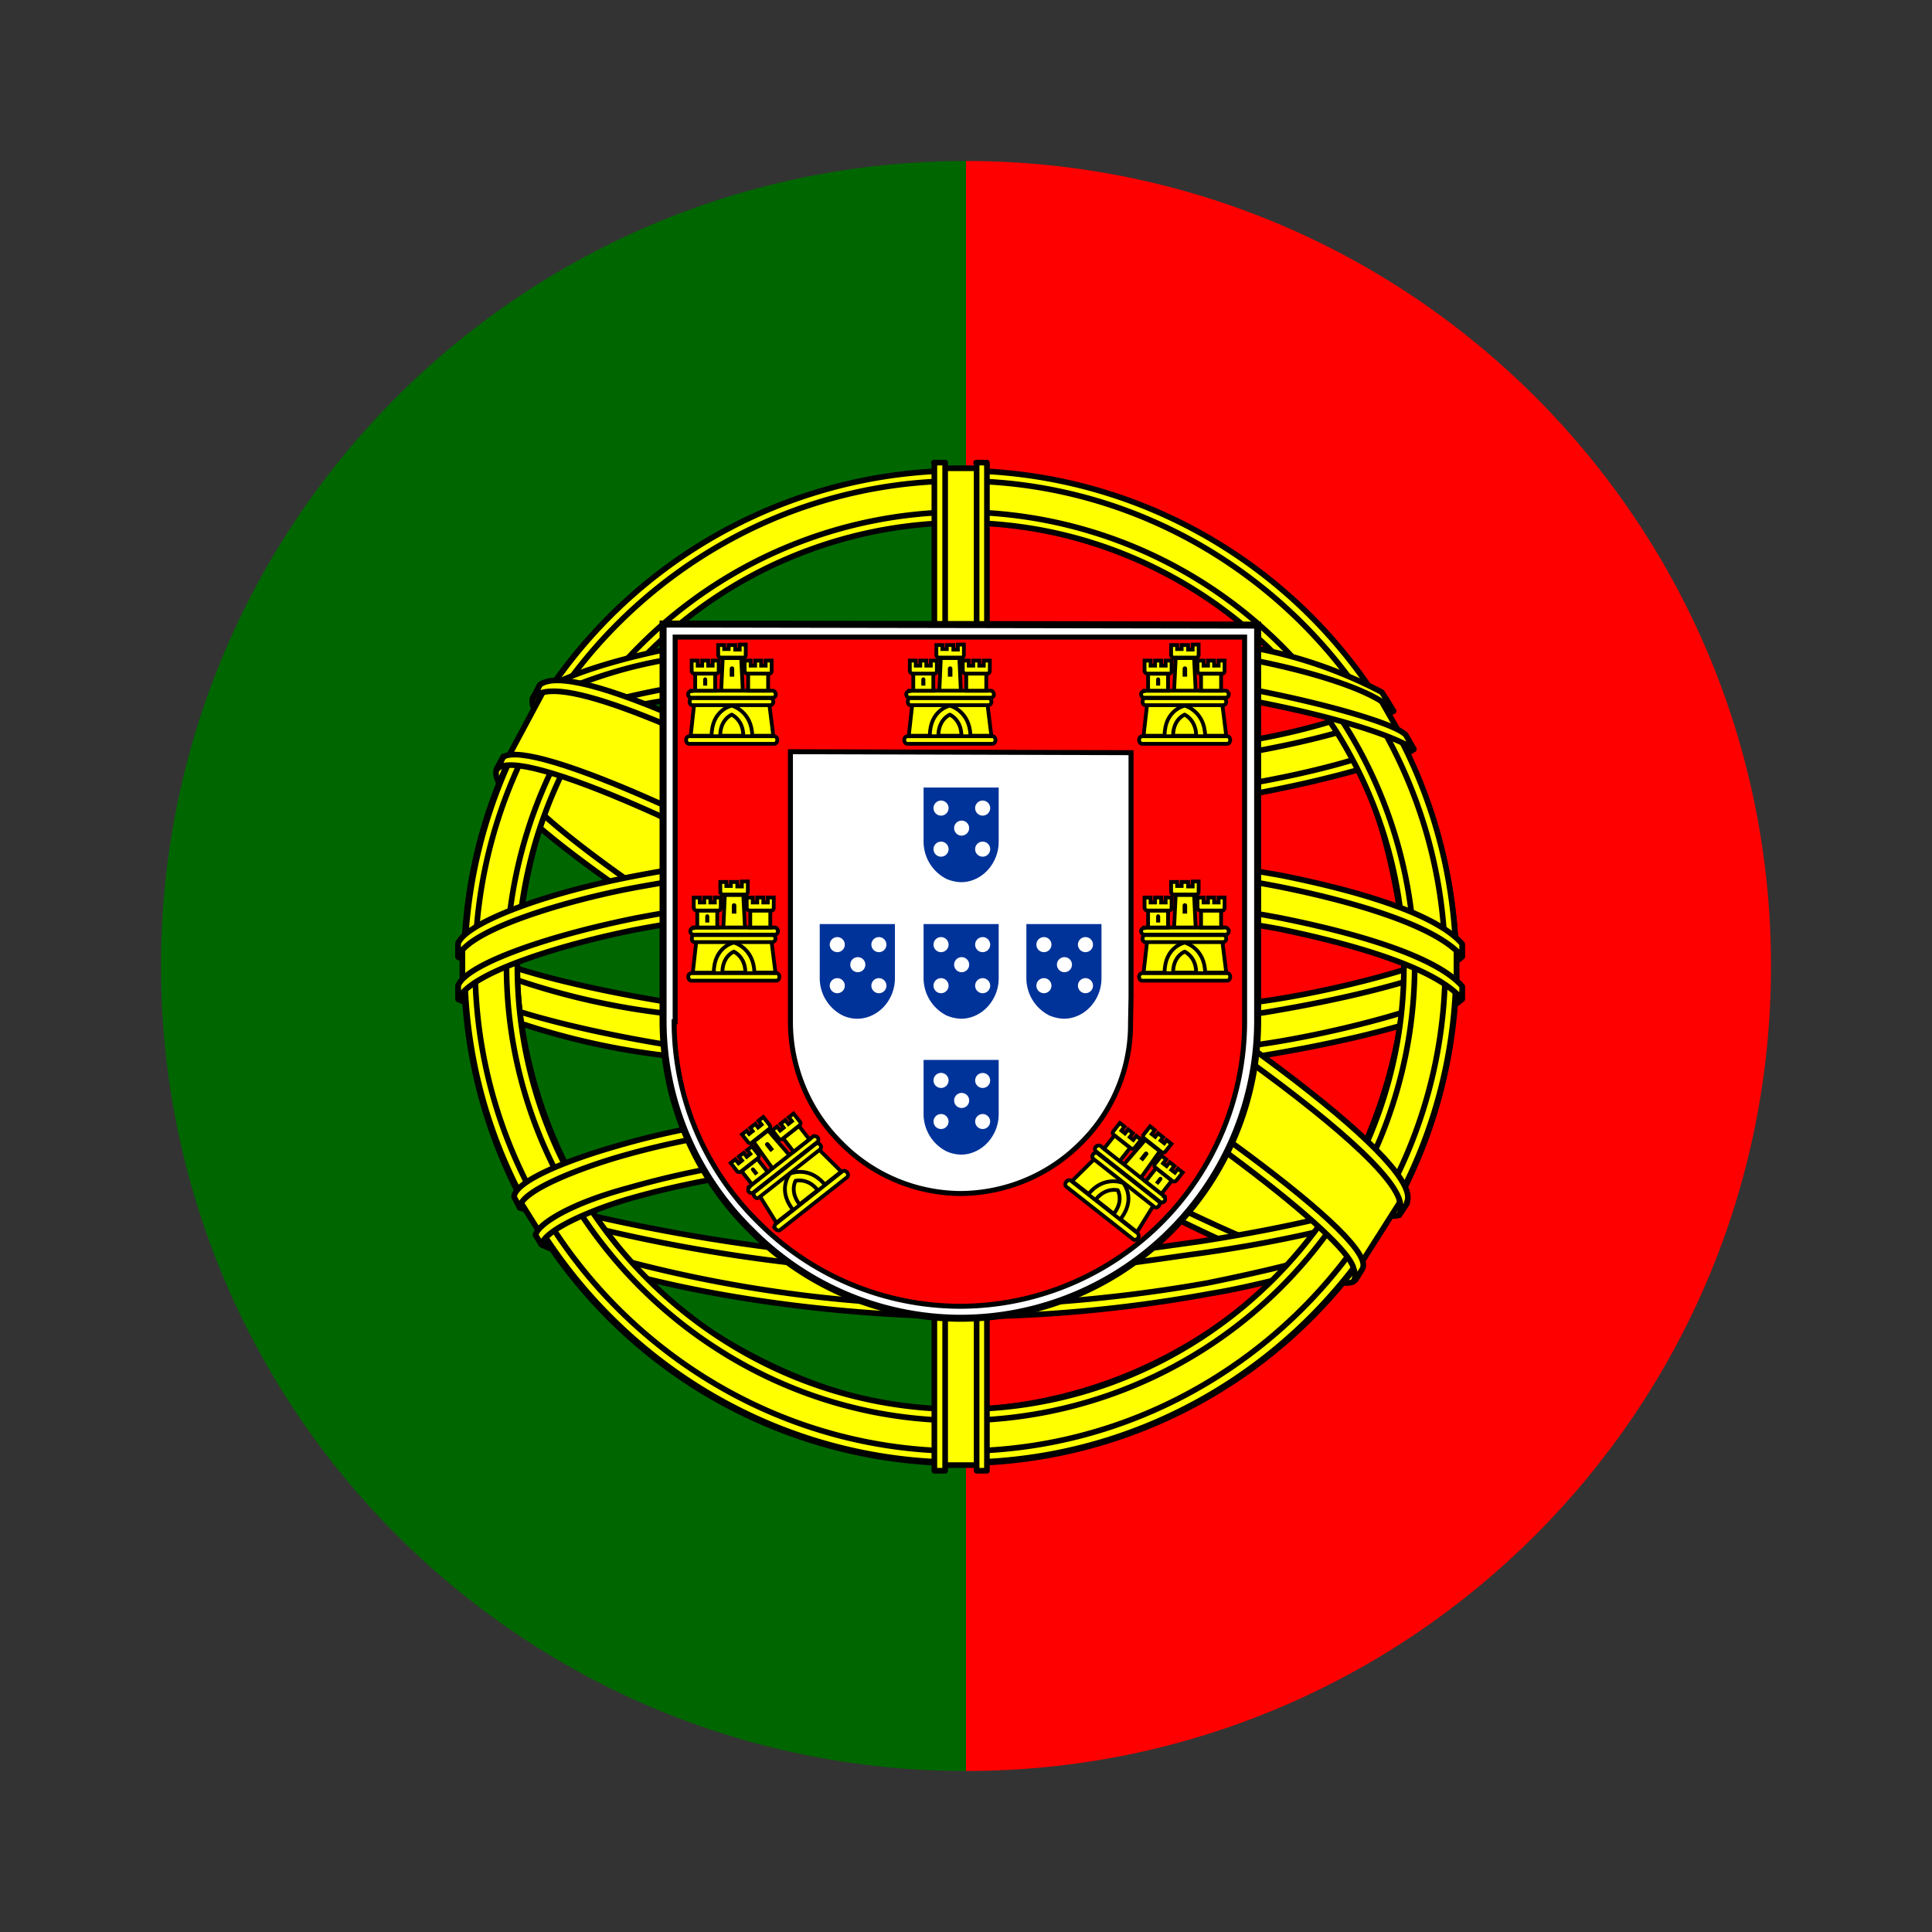 <svg xmlns="http://www.w3.org/2000/svg" width="24" height="24" fill="none">
    <rect width="100%" height="100%" fill="#333333" stroke="none"/>
    <defs>
        <clipPath id="mask">
            <path fill="#fff" fill-rule="evenodd" d="M12 22c5.523 0 10-4.477 10-10S17.523 2 12 2 2 6.477 2 12s4.477 10 10 10" clip-rule="evenodd"/>
        </clipPath>
    </defs>
    <g clip-path="url(#mask)">
        <path fill="red" d="M12 2h10v20H12z"/>
        <path fill="#060" d="M2 2h10v20H2z"/>
        <path fill="#FF0" fill-rule="evenodd" stroke="#000" stroke-linecap="round" stroke-linejoin="round"
              stroke-width=".07"
              d="M16.804 15.862c-1.884-.059-10.5-5.437-10.558-6.3l.472-.788c.858 1.243 9.666 6.475 10.535 6.289z"
              clip-rule="evenodd"/>
        <path fill="#FF0" fill-rule="evenodd" stroke="#000" stroke-linecap="round" stroke-linejoin="round"
              stroke-width=".07"
              d="M6.62 8.663c-.17.455 2.25 1.949 5.156 3.722 2.91 1.767 5.419 2.858 5.6 2.707l.087-.164c-.035.059-.116.076-.25.035-.788-.227-2.836-1.166-5.373-2.706-2.543-1.54-4.748-2.958-5.093-3.559a.4.4 0 0 1-.035-.18h-.011l-.07.128zm10.225 7.222c-.03.058-.093.058-.204.047-.7-.076-2.835-1.115-5.361-2.625-2.94-1.762-5.367-3.36-5.098-3.78l.07-.129.011.006c-.233.712 4.79 3.582 5.087 3.768 2.905 1.797 5.355 2.853 5.57 2.579z"
              clip-rule="evenodd"/>
        <path fill="#FF0" fill-rule="evenodd"
              d="M11.945 10.087c1.878-.018 4.2-.257 5.542-.794l-.292-.466c-.788.437-3.12.729-5.267.77-2.532-.024-4.323-.263-5.221-.864l-.269.502c1.645.7 3.337.846 5.507.852"
              clip-rule="evenodd"/>
        <path stroke="#000" stroke-linecap="round" stroke-linejoin="round" stroke-width=".07"
              d="M11.945 10.087c1.878-.018 4.2-.257 5.542-.794l-.292-.466c-.788.437-3.12.729-5.267.77-2.532-.024-4.323-.263-5.221-.864l-.269.502c1.645.7 3.337.846 5.507.852"/>
        <path fill="#FF0" fill-rule="evenodd"
              d="M17.562 9.305c-.046.076-.921.373-2.205.595a22 22 0 0 1-3.418.25 24 24 0 0 1-3.278-.21c-1.348-.21-2.042-.5-2.304-.606l.064-.128c.74.291 1.44.466 2.257.595q1.621.217 3.255.216a23 23 0 0 0 3.401-.251c1.313-.216 2.03-.49 2.135-.613l.093.158zm-.256-.473c-.14.117-.852.368-2.1.566a23 23 0 0 1-3.255.234c-1.284 0-2.34-.094-3.139-.21-1.271-.164-1.948-.467-2.193-.549l.076-.128c.192.1.84.362 2.13.542 1.035.14 2.08.205 3.126.199 1.081 0 2.161-.078 3.231-.234 1.255-.175 1.931-.49 2.036-.571zM5.767 12.35c1.155.624 3.728.933 6.16.957 2.217.005 5.099-.339 6.178-.91l-.03-.625c-.338.525-3.43 1.033-6.17 1.015-2.743-.023-5.292-.443-6.143-.991v.554"
              clip-rule="evenodd"/>
        <path stroke="#000" stroke-linecap="round" stroke-linejoin="round" stroke-width=".07"
              d="M5.767 12.35c1.155.624 3.728.933 6.16.957 2.217.005 5.099-.339 6.178-.91l-.03-.625c-.338.525-3.43 1.033-6.17 1.015-2.743-.023-5.292-.443-6.143-.991v.554m11.8-3.045c-.046.076-.921.373-2.205.595a22 22 0 0 1-3.418.25 24 24 0 0 1-3.278-.21c-1.348-.21-2.042-.5-2.304-.606l.064-.128c.74.291 1.44.466 2.257.595q1.621.217 3.255.216a23 23 0 0 0 3.401-.251c1.313-.216 2.03-.49 2.135-.613l.093.158zm-.256-.473c-.14.117-.852.368-2.1.566a23 23 0 0 1-3.255.234c-1.284 0-2.34-.094-3.139-.21-1.271-.164-1.948-.467-2.193-.549l.076-.128c.192.1.84.362 2.13.542 1.035.14 2.08.205 3.126.199 1.081 0 2.161-.078 3.231-.234 1.255-.175 1.931-.49 2.036-.571z"/>
        <path fill="#FF0" fill-rule="evenodd"
              d="M18.163 12.262v.146c-.163.199-1.178.49-2.45.7a25 25 0 0 1-3.815.257c-1.21.01-2.42-.074-3.616-.251a9 9 0 0 1-2.59-.7v-.17c.565.374 2.094.654 2.607.736.922.14 2.106.245 3.6.245 1.569 0 2.823-.111 3.791-.257.916-.134 2.217-.478 2.473-.706m0-.525v.146c-.163.193-1.178.484-2.45.694a25 25 0 0 1-3.815.263c-1.21.007-2.419-.077-3.616-.25a9 9 0 0 1-2.59-.7v-.176c.565.38 2.1.653 2.607.735 1.192.175 2.395.258 3.6.25 1.569 0 2.829-.116 3.791-.262.916-.128 2.217-.472 2.473-.7m-6.241 4.014c-2.66-.012-4.941-.724-5.425-.84l.35.548c1.636.58 3.362.862 5.098.834 2.024-.058 3.792-.216 5.034-.822l.362-.572c-.846.403-3.734.852-5.425.852"
              clip-rule="evenodd"/>
        <path stroke="#000" stroke-linecap="round" stroke-linejoin="round" stroke-width=".07"
              d="M11.922 15.75c-2.66-.011-4.941-.723-5.425-.84l.35.549c1.636.58 3.362.862 5.098.834 2.024-.058 3.792-.216 5.034-.822l.362-.572c-.846.403-3.734.852-5.425.852m6.247-3.489v.146c-.163.199-1.178.49-2.45.7a25 25 0 0 1-3.815.257c-1.21.01-2.42-.074-3.616-.251a9 9 0 0 1-2.59-.7v-.17c.565.374 2.094.654 2.607.736.922.14 2.106.245 3.6.245 1.569 0 2.823-.111 3.791-.257.916-.134 2.217-.478 2.473-.706m0-.525v.146c-.163.193-1.178.484-2.45.694a25 25 0 0 1-3.815.263c-1.21.007-2.419-.077-3.616-.25a9 9 0 0 1-2.59-.7v-.176c.565.38 2.1.653 2.607.735 1.192.175 2.395.258 3.6.25 1.569 0 2.829-.116 3.791-.262.916-.128 2.217-.472 2.473-.7"/>
        <path fill="#FF0" fill-rule="evenodd" stroke="#000" stroke-linecap="round" stroke-linejoin="round"
              stroke-width=".07"
              d="M17.12 15.342a9 9 0 0 1-.164.234c-.584.21-1.517.431-1.902.49-1.033.192-2.081.29-3.132.291-2.357-.035-4.288-.495-5.192-.892l-.076-.123.012-.023.122.052c1.66.55 3.397.835 5.145.846 1.097 0 2.188-.122 3.069-.28 1.353-.274 1.901-.478 2.07-.571l.041-.024zm.308-.513-.116.204c-.315.117-1.167.362-2.41.537-.816.11-1.324.221-2.951.25a20.3 20.3 0 0 1-5.495-.816l-.064-.146a22.8 22.8 0 0 0 5.565.817c1.487-.03 2.123-.14 2.934-.251 1.446-.222 2.176-.467 2.391-.53v-.012l.152-.059z"
              clip-rule="evenodd"/>
        <path fill="#FF0" fill-rule="evenodd"
              d="M17.463 11.86c.006 1.75-.892 3.325-1.61 4.013a5.8 5.8 0 0 1-3.955 1.645c-1.767.03-3.43-1.12-3.879-1.627a5.9 5.9 0 0 1-1.604-3.932c.105-1.913.857-3.243 1.942-4.159a5.8 5.8 0 0 1 3.745-1.324 5.73 5.73 0 0 1 4.142 2.076c.73.887 1.05 1.85 1.22 3.308M11.91 5.875a6.183 6.183 0 0 1 6.183 6.137 6.165 6.165 0 1 1-12.331 0C5.756 8.628 8.52 5.875 11.91 5.875"
              clip-rule="evenodd"/>
        <path stroke="#000" stroke-linecap="round" stroke-linejoin="round" stroke-width=".07"
              d="M11.91 5.875a6.183 6.183 0 0 1 6.183 6.137 6.165 6.165 0 1 1-12.331 0C5.756 8.628 8.52 5.875 11.91 5.875m5.553 5.985c.006 1.75-.892 3.325-1.61 4.013a5.8 5.8 0 0 1-3.955 1.645c-1.767.03-3.43-1.12-3.879-1.627a5.9 5.9 0 0 1-1.604-3.932c.105-1.913.857-3.243 1.942-4.159a5.8 5.8 0 0 1 3.745-1.324 5.73 5.73 0 0 1 4.142 2.076c.73.887 1.05 1.85 1.22 3.308"/>
        <path fill="#FF0" fill-rule="evenodd" stroke="#000" stroke-linecap="round" stroke-linejoin="round"
              stroke-width=".07"
              d="M11.928 5.846a6.17 6.17 0 0 1 6.16 6.16c0 3.395-2.766 6.16-6.155 6.16s-6.16-2.765-6.16-6.16a6.17 6.17 0 0 1 6.16-6.16zM5.902 12c0 3.313 2.724 6.026 6.026 6.026s6.025-2.713 6.025-6.026-2.724-6.026-6.025-6.026S5.902 8.687 5.902 12"
              clip-rule="evenodd"/>
        <path fill="#FF0" fill-rule="evenodd" stroke="#000" stroke-linecap="round" stroke-linejoin="round"
              stroke-width=".07"
              d="M11.933 6.36A5.66 5.66 0 0 1 17.574 12a5.664 5.664 0 0 1-5.64 5.647c-3.092 0-5.642-2.544-5.642-5.647a5.664 5.664 0 0 1 5.641-5.64M6.427 12c0 3.033 2.485 5.507 5.506 5.507S17.44 15.027 17.44 12c0-3.033-2.485-5.507-5.507-5.507A5.53 5.53 0 0 0 6.427 12"
              clip-rule="evenodd"/>
        <path fill="#FF0" fill-rule="evenodd" stroke="#000" stroke-linecap="round" stroke-linejoin="round"
              stroke-width=".07" d="M12.184 5.817h-.53V18.2h.524z" clip-rule="evenodd"/>
        <path fill="#FF0" fill-rule="evenodd" stroke="#000" stroke-linecap="round" stroke-linejoin="round"
              stroke-width=".07" d="M12.126 5.747h.134V18.27h-.128V5.747zm-.525 0h.14V18.27h-.134V5.747z"
              clip-rule="evenodd"/>
        <path fill="#FF0" fill-rule="evenodd" stroke="#000" stroke-linecap="round" stroke-linejoin="round"
              stroke-width=".07"
              d="M18.093 12.245v-.455l-.373-.35-2.117-.56-3.046-.31-3.675.188-2.613.618-.525.39v.461l1.336-.6 3.173-.496h3.051l2.24.245 1.552.373z"
              clip-rule="evenodd"/>
        <path fill="#FF0" fill-rule="evenodd"
              d="M11.933 11.055c1.453 0 2.859.134 3.985.35 1.155.233 1.965.525 2.245.846v.163c-.338-.408-1.429-.7-2.275-.875a22 22 0 0 0-3.96-.35c-1.523 0-2.946.152-4.043.362-.875.175-2.048.525-2.193.863v-.17c.075-.232.95-.582 2.175-.833 1.103-.216 2.526-.356 4.06-.356zm0-.53c1.336-.004 2.67.114 3.985.35 1.155.232 1.965.524 2.245.85v.158c-.338-.402-1.429-.7-2.275-.869-1.108-.216-2.508-.35-3.96-.35a22 22 0 0 0-4.037.362c-.846.157-2.065.519-2.2.857v-.163c.082-.233.969-.6 2.176-.834 1.109-.216 2.526-.362 4.066-.362m-.035-2.696c2.293-.012 4.294.32 5.21.788l.332.583c-.793-.432-2.952-.875-5.536-.817-2.106.018-4.357.234-5.483.84l.396-.665c.928-.484 3.11-.729 5.081-.729"
              clip-rule="evenodd"/>
        <path stroke="#000" stroke-linecap="round" stroke-linejoin="round" stroke-width=".07"
              d="M11.898 7.83c2.293-.013 4.294.32 5.21.787l.332.583c-.793-.432-2.952-.875-5.536-.817-2.106.018-4.357.234-5.483.84l.396-.665c.928-.484 3.11-.729 5.081-.729m.035 3.226c1.453 0 2.859.134 3.985.35 1.155.233 1.965.525 2.245.846v.163c-.338-.408-1.429-.7-2.275-.875a22 22 0 0 0-3.96-.35c-1.523 0-2.946.152-4.043.362-.875.175-2.048.525-2.193.863v-.17c.075-.232.95-.582 2.175-.833 1.103-.216 2.526-.356 4.06-.356zm0-.53c1.336-.004 2.67.114 3.985.35 1.155.232 1.965.524 2.245.85v.158c-.338-.402-1.429-.7-2.275-.869-1.108-.216-2.508-.35-3.96-.35a22 22 0 0 0-4.037.362c-.846.157-2.065.519-2.2.857v-.163c.082-.233.969-.6 2.176-.834 1.109-.216 2.526-.362 4.066-.362"/>
        <path fill="#FF0" fill-rule="evenodd"
              d="M11.933 8.308c1.197-.02 2.394.063 3.576.25.933.175 1.826.432 1.954.572l.1.175c-.31-.198-1.085-.426-2.077-.612-.992-.187-2.258-.251-3.559-.245-1.475-.006-2.624.07-3.604.245a6.4 6.4 0 0 0-1.943.6l.1-.18c.35-.175.892-.391 1.813-.56 1.021-.187 2.182-.24 3.64-.245m0-.525c1.249-.012 2.485.058 3.448.233a5.6 5.6 0 0 1 1.785.583l.146.234c-.245-.275-1.167-.537-1.99-.677-.956-.17-2.14-.233-3.389-.245a21 21 0 0 0-3.47.257c-.6.083-1.184.262-1.727.53l.128-.192c.339-.175.887-.338 1.575-.473a21 21 0 0 1 3.494-.256zm3.057 6.784a16 16 0 0 0-3.062-.234c-3.821.047-5.052.788-5.204 1.01l-.292-.467c.98-.7 3.057-1.097 5.519-1.062 1.277.024 2.38.111 3.301.292l-.262.466"
              clip-rule="evenodd"/>
        <path stroke="#000" stroke-linecap="round" stroke-linejoin="round" stroke-width=".07"
              d="M14.99 14.567a16 16 0 0 0-3.062-.234c-3.821.047-5.052.788-5.204 1.01l-.292-.467c.98-.7 3.057-1.097 5.519-1.062 1.277.024 2.38.111 3.301.292l-.262.466m-3.057-6.264c1.197-.02 2.394.063 3.576.25.933.175 1.826.432 1.954.572l.1.175c-.31-.198-1.085-.426-2.077-.612-.992-.187-2.258-.251-3.559-.245-1.475-.006-2.624.07-3.604.245a6.4 6.4 0 0 0-1.943.6l.1-.18c.35-.175.892-.391 1.813-.56 1.021-.187 2.182-.24 3.64-.245m0-.525c1.249-.012 2.485.058 3.448.233a5.6 5.6 0 0 1 1.785.583l.146.234c-.245-.275-1.167-.537-1.99-.677-.956-.17-2.14-.233-3.389-.245a21 21 0 0 0-3.47.257c-.6.083-1.184.262-1.727.53l.128-.192c.339-.175.887-.338 1.575-.473a21 21 0 0 1 3.494-.256z"/>
        <path fill="#FF0" fill-rule="evenodd" stroke="#000" stroke-linecap="round" stroke-linejoin="round"
              stroke-width=".07"
              d="M11.91 14.27c1.062.017 2.1.058 3.11.244l-.07.129c-.934-.176-1.938-.234-3.034-.234-1.418-.011-2.841.123-4.084.478-.39.111-1.038.362-1.108.572l-.07-.117c.023-.128.408-.385 1.143-.583 1.424-.408 2.754-.484 4.113-.49m.047-.537c1.12-.002 2.239.096 3.342.291l-.076.134a17.5 17.5 0 0 0-3.266-.285c-1.412 0-2.911.104-4.276.501-.438.128-1.202.409-1.225.624l-.07-.128c.011-.198.67-.46 1.266-.63 1.37-.402 2.875-.502 4.305-.508"
              clip-rule="evenodd"/>
        <path fill="#FF0" fill-rule="evenodd" stroke="#000" stroke-linecap="round" stroke-linejoin="round"
              stroke-width=".07"
              d="m17.382 14.946-.455.717-1.325-1.172-3.418-2.304-3.862-2.118-2-.682.425-.794.146-.076 1.243.31 4.107 2.117 2.368 1.493 1.989 1.43.81.933z"
              clip-rule="evenodd"/>
        <path fill="#FF0" fill-rule="evenodd" stroke="#000" stroke-linecap="round" stroke-linejoin="round"
              stroke-width=".07"
              d="M6.252 9.404c.35-.233 2.928.91 5.635 2.543 2.689 1.634 5.267 3.477 5.034 3.821l-.076.123-.035.029c.006-.006.047-.058 0-.18-.117-.38-1.948-1.838-4.976-3.67-2.957-1.756-5.419-2.818-5.658-2.514zm11.223 5.536c.222-.443-2.17-2.246-5.14-4.002-3.033-1.72-5.226-2.736-5.628-2.432l-.082.169c0 .006 0-.012.023-.03.07-.058.193-.058.245-.058.689.012 2.654.916 5.414 2.497 1.213.7 5.11 3.208 5.092 3.908 0 .059.006.07-.017.105l.099-.151z"
              clip-rule="evenodd"/>
        <path fill="#fff" stroke="#000" stroke-width=".087"
              d="M8.237 12.687a3.65 3.65 0 0 0 1.09 2.594 3.67 3.67 0 0 0 2.6 1.095 3.696 3.696 0 0 0 3.696-3.683V7.765l-7.386-.013z"/>
        <path fill="red" stroke="#000" stroke-width=".062"
              d="M8.374 12.693a3.5 3.5 0 0 0 1.046 2.489 3.55 3.55 0 0 0 2.5 1.045 3.54 3.54 0 0 0 3.541-3.522V7.914H8.387v4.779zM14.05 9.35v3.043l-.006.317a2.07 2.07 0 0 1-.622 1.494c-.396.397-.933.62-1.494.622a2.1 2.1 0 0 1-1.487-.635 2.12 2.12 0 0 1-.622-1.493v-3.36z"/>
        <path fill="#FF0" d="M8.835 9.165c.006-.343.249-.423.249-.423.006 0 .267.087.267.429h-.516"/>
        <path fill="#FF0" stroke="#000" stroke-width=".047"
              d="m8.623 8.748-.043.392h.26c0-.324.25-.374.25-.374.006 0 .249.069.255.374h.261l-.05-.398h-.933zm-.062.398h1.058c.018 0 .037.019.037.044 0 .03-.019.05-.037.05H8.56c-.019 0-.037-.02-.037-.05 0-.025.018-.044.043-.044z"/>
        <path fill="#FF0"
              d="M8.947 9.14c0-.206.143-.262.143-.262s.143.063.143.262zm-.361-.56H9.6c.019 0 .037.025.037.05a.04.04 0 0 1-.037.037H8.586c-.019 0-.038-.019-.038-.044a.04.04 0 0 1 .038-.037zm.025.093h.958c.018 0 .037.019.037.044s-.019.043-.037.043h-.965c-.025 0-.037-.019-.037-.043 0-.025.012-.044.037-.044zm.31-.66h.075v.05h.056v-.05h.081v.056h.056v-.062h.075v.125c0 .025-.013.037-.031.037h-.274c-.019 0-.037-.012-.037-.031zm.287.168.019.399h-.268l.019-.405h.23"/>
        <path stroke="#000" stroke-width=".047"
              d="m9.208 8.181.019.399h-.268l.019-.405h.23m-.261.965c0-.206.143-.262.143-.262s.143.063.143.262zm-.361-.56H9.6c.019 0 .037.025.037.05a.04.04 0 0 1-.037.037H8.586c-.019 0-.038-.019-.038-.044a.04.04 0 0 1 .038-.037zm.025.093h.958c.018 0 .037.019.037.044s-.019.043-.037.043h-.965c-.025 0-.037-.019-.037-.043 0-.025.012-.044.037-.044zm.31-.66h.075v.05h.056v-.05h.081v.056h.056v-.062h.075v.125c0 .025-.013.037-.031.037h-.274c-.019 0-.037-.012-.037-.031z"/>
        <path fill="#FF0" stroke="#000" stroke-width=".047"
              d="M8.884 8.368v.212h-.248v-.212zM9.542 8.368v.212h-.248v-.212zM8.592 8.206h.075v.063h.056v-.063h.074v.063h.056v-.063h.075v.125c0 .025-.013.037-.031.037h-.268a.037.037 0 0 1-.037-.037zM9.25 8.206h.075v.063h.056v-.063h.074v.063h.056v-.063h.075v.125q-.001.037-.031.037h-.268a.037.037 0 0 1-.037-.037z"/>
        <path fill="#000" d="M9.065 8.306c0-.037.056-.037.056 0v.1h-.056zM8.735 8.443c0-.038.05-.038.05 0v.074h-.05z"/>
        <path fill="#FF0" d="M11.544 9.165c.007-.343.25-.423.25-.423.005 0 .267.087.267.429h-.517"/>
        <path fill="#FF0" stroke="#000" stroke-width=".047"
              d="m11.333 8.748-.044.392h.262c0-.324.248-.374.248-.374.007 0 .25.069.256.374h.26l-.049-.398h-.933zm-.062.398h1.057c.02 0 .038.019.038.044 0 .03-.019.05-.038.05h-1.057c-.02 0-.038-.02-.038-.05 0-.025.019-.044.044-.044z"/>
        <path fill="#FF0"
              d="M11.656 9.14c0-.206.143-.262.143-.262s.144.063.144.262zm-.36-.56h1.014c.018 0 .037.025.037.05 0 .018-.019.037-.037.037h-1.014c-.02 0-.038-.019-.038-.044a.04.04 0 0 1 .038-.037zm.024.093h.959c.018 0 .037.019.037.044s-.019.043-.037.043h-.965c-.025 0-.037-.019-.037-.043 0-.025.012-.044.037-.044zm.312-.66h.074v.05h.056v-.05h.081v.056h.056v-.062h.075v.125q-.002.037-.031.037h-.274c-.019 0-.037-.012-.037-.031zm.286.168.018.399h-.267l.018-.405h.23"/>
        <path stroke="#000" stroke-width=".047"
              d="m11.918 8.181.018.399h-.267l.018-.405h.23m-.26.965c0-.206.143-.262.143-.262s.143.063.143.262zm-.361-.56h1.014c.018 0 .037.025.037.05 0 .018-.019.037-.037.037h-1.014c-.02 0-.038-.019-.038-.044a.04.04 0 0 1 .038-.037zm.024.093h.959c.018 0 .037.019.037.044s-.019.043-.037.043h-.965c-.025 0-.037-.019-.037-.043 0-.025.012-.044.037-.044zm.312-.66h.074v.05h.056v-.05h.081v.056h.056v-.062h.075v.125q-.002.037-.031.037h-.274c-.019 0-.037-.012-.037-.031z"/>
        <path fill="#FF0" stroke="#000" stroke-width=".047"
              d="M11.594 8.368v.212h-.249v-.212zM12.252 8.368v.212h-.249v-.212zM11.302 8.206h.074v.063h.056v-.063h.075v.063h.056v-.063h.075v.125c0 .025-.013.037-.031.037h-.268a.037.037 0 0 1-.037-.037zM11.96 8.206h.074v.063h.056v-.063h.075v.063h.056v-.063h.075v.125q-.002.037-.031.037h-.268a.037.037 0 0 1-.037-.037z"/>
        <path fill="#000"
              d="M11.775 8.306c0-.037.056-.037.056 0v.1h-.056zM11.445 8.443c0-.038.05-.038.05 0v.074h-.05z"/>
        <path fill="#FF0" d="M14.461 9.165c.006-.343.249-.423.249-.423.006 0 .267.087.267.429h-.516"/>
        <path fill="#FF0" stroke="#000" stroke-width=".047"
              d="m14.25 8.748-.044.392h.261c0-.324.25-.374.25-.374.005 0 .248.069.254.374h.262l-.05-.398h-.934zm-.063.398h1.058c.019 0 .037.019.037.044 0 .03-.018.05-.037.05h-1.058c-.018 0-.037-.02-.037-.05 0-.025.019-.044.043-.044z"/>
        <path fill="#FF0"
              d="M14.573 9.14c0-.206.143-.262.143-.262s.143.063.143.262zm-.36-.56h1.013c.019 0 .038.025.038.05a.04.04 0 0 1-.038.037h-1.014c-.018 0-.037-.019-.037-.044a.04.04 0 0 1 .037-.037zm.024.093h.958c.019 0 .038.019.038.044s-.02.043-.038.043h-.964c-.025 0-.037-.019-.037-.043 0-.025.012-.044.037-.044zm.311-.66h.075v.05h.056v-.05h.08v.056h.057v-.062h.074v.125q-.002.037-.03.037h-.274c-.02 0-.038-.012-.038-.031zm.286.168.019.399h-.268l.02-.405h.23"/>
        <path stroke="#000" stroke-width=".047"
              d="m14.834 8.181.019.399h-.268l.02-.405h.23m-.262.965c0-.206.143-.262.143-.262s.143.063.143.262zm-.36-.56h1.013c.019 0 .038.025.038.05a.04.04 0 0 1-.038.037h-1.014c-.018 0-.037-.019-.037-.044a.04.04 0 0 1 .037-.037zm.024.093h.958c.019 0 .038.019.038.044s-.02.043-.038.043h-.964c-.025 0-.037-.019-.037-.043 0-.025.012-.044.037-.044zm.311-.66h.075v.05h.056v-.05h.08v.056h.057v-.062h.074v.125q-.002.037-.03.037h-.274c-.02 0-.038-.012-.038-.031z"/>
        <path fill="#FF0" stroke="#000" stroke-width=".047"
              d="M14.51 8.368v.212h-.248v-.212zM15.169 8.368v.212h-.249v-.212z"/>
        <path fill="#FF0" stroke="#000" stroke-width=".047"
              d="M14.218 8.206h.075v.063h.056v-.063h.075v.063h.056v-.063h.074v.125q-.001.037-.03.037h-.268a.037.037 0 0 1-.038-.037zM14.876 8.206h.075v.063h.056v-.063h.075v.063h.056v-.063h.074v.125q-.001.037-.03.037h-.268a.037.037 0 0 1-.038-.037z"/>
        <path fill="#000"
              d="M14.691 8.306c0-.037.056-.037.056 0v.1h-.056zM14.362 8.443c0-.038.05-.038.05 0v.074h-.05z"/>
        <path fill="#FF0" d="M14.461 12.107c.006-.342.249-.423.249-.423.006 0 .267.087.267.43h-.516"/>
        <path fill="#FF0" stroke="#000" stroke-width=".047"
              d="m14.25 11.69-.044.393h.261c0-.324.25-.374.25-.374.005 0 .248.069.254.373h.262l-.05-.398h-.934zm-.063.399h1.058c.019 0 .037.018.037.043 0 .031-.018.05-.037.05h-1.058c-.018 0-.037-.019-.037-.05 0-.025.019-.043.043-.043z"/>
        <path fill="#FF0"
              d="M14.573 12.082c0-.205.143-.26.143-.26s.143.061.143.26zm-.36-.56h1.013c.019 0 .038.025.038.05a.04.04 0 0 1-.038.038h-1.014c-.018 0-.037-.02-.037-.044 0-.019.018-.037.037-.037zm.024.094h.958c.019 0 .038.018.038.043s-.02.044-.038.044h-.964c-.025 0-.037-.019-.037-.044s.012-.043.037-.043zm.311-.66h.075v.05h.056v-.05h.08v.056h.057v-.062h.074v.124q-.002.038-.03.038h-.274c-.02 0-.038-.013-.038-.031zm.286.168.019.398h-.268l.02-.404h.23"/>
        <path stroke="#000" stroke-width=".047"
              d="m14.834 11.124.019.398h-.268l.02-.404h.23m-.262.964c0-.205.143-.26.143-.26s.143.061.143.26zm-.36-.56h1.013c.019 0 .038.025.038.05a.04.04 0 0 1-.038.038h-1.014c-.018 0-.037-.02-.037-.044 0-.019.018-.037.037-.037zm.024.094h.958c.019 0 .038.018.038.043s-.02.044-.038.044h-.964c-.025 0-.037-.019-.037-.044s.012-.043.037-.043zm.311-.66h.075v.05h.056v-.05h.08v.056h.057v-.062h.074v.124q-.002.038-.03.038h-.274c-.02 0-.038-.013-.038-.031z"/>
        <path fill="#FF0" stroke="#000" stroke-width=".047"
              d="M14.51 11.31v.212h-.248v-.211zM15.169 11.31v.212h-.249v-.211z"/>
        <path fill="#FF0" stroke="#000" stroke-width=".047"
              d="M14.218 11.15h.075v.061h.056v-.062h.075v.062h.056v-.062h.074v.125q-.001.036-.03.037h-.268a.037.037 0 0 1-.038-.037zM14.876 11.15h.075v.061h.056v-.062h.075v.062h.056v-.062h.074v.125q-.001.036-.03.037h-.268a.037.037 0 0 1-.038-.037z"/>
        <path fill="#000"
              d="M14.691 11.249c0-.038.056-.038.056 0v.1h-.056zM14.362 11.386c0-.038.05-.038.05 0v.074h-.05z"/>
        <path fill="#FF0" d="M8.861 12.107c.006-.342.249-.423.249-.423.006 0 .268.087.268.43H8.86"/>
        <path fill="#FF0" stroke="#000" stroke-width=".047"
              d="m8.65 11.69-.044.393h.261c0-.324.25-.374.25-.374.005 0 .248.069.254.373h.262l-.05-.398h-.934zm-.063.399h1.058c.019 0 .037.018.037.043 0 .031-.018.05-.037.05H8.587c-.018 0-.037-.019-.037-.05 0-.025.019-.043.043-.043z"/>
        <path fill="#FF0"
              d="M8.973 12.082c0-.205.143-.26.143-.26s.143.061.143.26zm-.36-.56h1.013c.02 0 .038.025.038.05a.04.04 0 0 1-.038.038H8.612c-.018 0-.037-.02-.037-.044 0-.019.019-.037.037-.037zm.024.094h.958c.019 0 .038.018.038.043s-.02.044-.038.044h-.964c-.025 0-.037-.019-.037-.044s.012-.043.037-.043zm.311-.66h.075v.05h.056v-.05h.08v.056h.057v-.062h.074v.124q-.002.038-.03.038h-.274c-.02 0-.038-.013-.038-.031zm.286.168.02.398h-.268l.018-.404h.23"/>
        <path stroke="#000" stroke-width=".047"
              d="m9.234 11.124.02.398h-.268l.018-.404h.23m-.26.964c0-.205.142-.26.142-.26s.143.061.143.26zm-.362-.56h1.014c.02 0 .038.025.038.05a.04.04 0 0 1-.038.038H8.612c-.018 0-.037-.02-.037-.044 0-.019.019-.037.037-.037zm.025.094h.958c.019 0 .038.018.038.043s-.02.044-.038.044h-.964c-.025 0-.037-.019-.037-.044s.012-.043.037-.043zm.311-.66h.075v.05h.056v-.05h.08v.056h.057v-.062h.074v.124q-.002.038-.03.038h-.274c-.02 0-.038-.013-.038-.031z"/>
        <path fill="#FF0" stroke="#000" stroke-width=".047"
              d="M8.91 11.31v.212h-.248v-.211zM9.569 11.31v.212H9.32v-.211z"/>
        <path fill="#FF0" stroke="#000" stroke-width=".047"
              d="M8.618 11.15h.075v.061h.056v-.062h.075v.062h.056v-.062h.074v.125q-.002.036-.03.037h-.268a.037.037 0 0 1-.038-.037zM9.276 11.15h.075v.061h.056v-.062h.075v.062h.056v-.062h.074v.125q-.001.036-.03.037h-.268a.037.037 0 0 1-.038-.037z"/>
        <path fill="#000"
              d="M9.091 11.249c0-.038.056-.038.056 0v.1h-.056zM8.761 11.386c0-.038.05-.038.05 0v.074h-.05z"/>
        <path fill="#FF0" d="M9.86 15.05c-.206-.272-.066-.486-.066-.486.005-.004.264-.097.476.172l-.406.32"/>
        <path fill="#FF0" stroke="#000" stroke-width=".047"
              d="m9.436 14.854.208.335.206-.162c-.2-.254-.036-.447-.036-.447.005-.004.238-.1.432.136l.205-.162-.285-.282-.734.577zm.198.352.83-.655c.015-.011.042-.008.057.011.02.025.016.05.002.062l-.832.655c-.014.011-.04.008-.06-.016a.043.043 0 0 1 .008-.061z"/>
        <path fill="#FF0"
              d="M9.933 14.962c-.127-.161-.05-.294-.05-.294s.152-.04.275.117zm-.63-.217.797-.627c.014-.012.045-.004.06.016.011.014.008.04-.006.052l-.797.628c-.015.011-.041.008-.056-.011-.012-.015-.009-.041.006-.053zm.077.058.753-.593c.015-.011.04-.008.056.011.016.02.013.046-.002.058l-.758.596c-.02.016-.04.009-.056-.01-.015-.02-.017-.043.002-.058zm-.163-.71.058-.047.031.04.044-.035-.03-.04.063-.05.034.045.044-.035-.038-.049.059-.046.077.098q.022.03-.002.048l-.215.17c-.014.011-.037.013-.048-.002zm.328-.046.261.302-.21.165-.235-.33.18-.141"/>
        <path stroke="#000" stroke-width=".047"
              d="m9.545 14.047.261.302-.21.165-.235-.33.18-.141m.392.919c-.127-.161-.05-.294-.05-.294s.152-.04.275.117zm-.63-.217.797-.627c.014-.012.045-.004.06.016.011.014.008.04-.006.052l-.797.628c-.015.011-.041.008-.056-.011-.012-.015-.009-.041.006-.053zm.077.058.753-.593c.015-.011.04-.008.056.011.016.02.013.046-.002.058l-.758.596c-.02.016-.04.009-.056-.01-.015-.02-.017-.043.002-.058zm-.163-.71.058-.047.031.04.044-.035-.03-.04.063-.05.034.045.044-.035-.038-.049.059-.046.077.098q.022.03-.002.048l-.215.17c-.014.011-.037.013-.048-.002z"/>
        <path fill="#FF0" stroke="#000" stroke-width=".047"
              d="m9.407 14.394.13.166-.195.154-.13-.166zM9.924 13.987l.13.166-.195.154-.13-.166z"/>
        <path fill="#FF0" stroke="#000" stroke-width=".047"
              d="m9.077 14.448.058-.046.039.049.044-.035-.039-.049.06-.046.038.049.044-.035-.039-.049.059-.046.077.098q.021.03-.002.049l-.21.165a.037.037 0 0 1-.052-.006zM9.594 14.04l.059-.045.038.049.044-.035-.038-.049.058-.046.039.049.044-.035-.039-.049.059-.046.077.098q.021.03-.002.048l-.21.166a.037.037 0 0 1-.052-.006z"/>
        <path fill="#000"
              d="M9.51 14.234c-.023-.03.02-.064.044-.035l.062.078-.044.035zM9.336 14.545c-.024-.03.016-.06.039-.03l.046.058-.04.03z"/>
        <path fill="#FF0" d="M13.908 15.167c.207-.272.066-.486.066-.486-.005-.004-.264-.097-.475.172l.405.32"/>
        <path fill="#FF0" stroke="#000" stroke-width=".047"
              d="m14.332 14.97-.208.336-.205-.162c.2-.254.035-.447.035-.447-.005-.004-.238-.1-.431.135l-.206-.161.286-.282.733.577zm-.197.352-.831-.654c-.015-.012-.041-.009-.057.01-.019.025-.016.051-.001.063l.831.654c.015.012.04.009.06-.016a.043.043 0 0 0-.007-.06z"/>
        <path fill="#FF0"
              d="M13.836 15.079c.127-.162.049-.294.049-.294s-.151-.04-.274.117zm.63-.217-.797-.628c-.015-.011-.045-.003-.06.016-.012.015-.009.041.006.053l.797.627c.014.012.04.009.056-.01.011-.015.008-.042-.006-.053zm-.078.058-.753-.593c-.014-.012-.04-.008-.056.011-.015.02-.012.046.002.057l.758.597c.02.015.041.008.056-.011.016-.02.018-.042-.002-.057zm.164-.71-.059-.047-.03.039-.045-.035.031-.039-.063-.05-.035.044-.044-.034.038-.05-.058-.046-.077.098q-.023.03.001.049l.215.17c.015.01.037.013.049-.002zm-.329-.046-.261.301.21.166.236-.33-.181-.142"/>
        <path stroke="#000" stroke-width=".047"
              d="m14.223 14.164-.261.301.21.166.236-.33-.181-.142m-.391.92c.127-.162.049-.294.049-.294s-.151-.04-.274.117zm.63-.217-.797-.628c-.015-.011-.045-.003-.06.016-.012.015-.009.041.006.053l.797.627c.014.012.04.009.056-.01.011-.015.008-.042-.006-.053zm-.078.058-.753-.593c-.014-.012-.04-.008-.056.011-.015.02-.012.046.002.057l.758.597c.02.015.041.008.056-.011.016-.02.018-.042-.002-.057zm.164-.71-.059-.047-.03.039-.045-.035.031-.039-.063-.05-.035.044-.044-.034.038-.05-.058-.046-.077.098q-.023.03.001.049l.215.17c.015.01.037.013.049-.002z"/>
        <path fill="#FF0" stroke="#000" stroke-width=".047"
              d="m14.362 14.51-.131.167.196.154.13-.166zM13.845 14.104l-.131.166.195.154.131-.166z"/>
        <path fill="#FF0" stroke="#000" stroke-width=".047"
              d="m14.692 14.565-.059-.046-.038.048-.045-.034.039-.05-.059-.045-.038.048-.044-.034.038-.049-.058-.046-.077.098q-.023.03.001.048l.21.166a.037.037 0 0 0 .053-.007zM14.175 14.158l-.059-.047-.038.05-.044-.035.038-.05-.059-.046-.038.05-.044-.035.038-.05-.058-.045-.077.098q-.023.03.001.048l.21.166a.037.037 0 0 0 .053-.007z"/>
        <path fill="#000"
              d="M14.259 14.35c.023-.029-.021-.064-.044-.034l-.062.078.044.034zM14.433 14.662c.023-.03-.016-.06-.04-.031l-.045.059.039.03z"/>
        <path fill="#039"
              d="M11.473 12.151a.52.52 0 0 0 .286.464.5.5 0 0 0 .18.04c.131 0 .25-.062.33-.15a.52.52 0 0 0 .137-.354v-.672h-.933z"/>
        <path fill="#fff"
              d="M11.69 11.828a.093.093 0 1 0 0-.187.093.093 0 0 0 0 .187M12.207 11.828a.093.093 0 1 0 0-.187.093.093 0 0 0 0 .187M11.946 12.077a.093.093 0 1 0 0-.187.093.093 0 0 0 0 .187M11.69 12.338a.093.093 0 1 0 0-.187.093.093 0 0 0 0 .187M12.207 12.338a.093.093 0 1 0 0-.187.093.093 0 0 0 0 .187"/>
        <path fill="#039"
              d="M12.75 12.151a.52.52 0 0 0 .286.464.5.5 0 0 0 .18.04c.131 0 .25-.062.33-.15a.52.52 0 0 0 .137-.354v-.672h-.933z"/>
        <path fill="#fff"
              d="M12.968 11.828a.093.093 0 1 0 0-.187.093.093 0 0 0 0 .187M13.484 11.828a.093.093 0 1 0 0-.187.093.093 0 0 0 0 .187M13.223 12.077a.093.093 0 1 0 0-.187.093.093 0 0 0 0 .187M12.968 12.338a.093.093 0 1 0 0-.187.093.093 0 0 0 0 .187M13.484 12.338a.093.093 0 1 0 0-.187.093.093 0 0 0 0 .187"/>
        <path fill="#039"
              d="M10.183 12.151a.52.52 0 0 0 .286.464q.087.04.181.04c.13 0 .249-.062.33-.15a.52.52 0 0 0 .137-.354v-.672h-.934z"/>
        <path fill="#fff"
              d="M10.401 11.828a.093.093 0 1 0 0-.187.093.093 0 0 0 0 .187M10.918 11.828a.093.093 0 1 0 0-.187.093.093 0 0 0 0 .187M10.656 12.077a.093.093 0 1 0 0-.187.093.093 0 0 0 0 .187M10.401 12.338a.093.093 0 1 0 0-.187.093.093 0 0 0 0 .187M10.918 12.338a.093.093 0 1 0 0-.187.093.093 0 0 0 0 .187"/>
        <path fill="#039"
              d="M11.473 10.455a.52.52 0 0 0 .286.464.5.5 0 0 0 .18.04c.131 0 .25-.062.33-.15a.52.52 0 0 0 .137-.354v-.672h-.933z"/>
        <path fill="#fff"
              d="M11.69 10.132a.093.093 0 1 0 0-.187.093.093 0 0 0 0 .187M12.207 10.132a.093.093 0 1 0 0-.187.093.093 0 0 0 0 .187M11.946 10.38a.093.093 0 1 0 0-.186.093.093 0 0 0 0 .187M11.69 10.642a.093.093 0 1 0 0-.187.093.093 0 0 0 0 .187M12.207 10.642a.093.093 0 1 0 0-.187.093.093 0 0 0 0 .187"/>
        <path fill="#039"
              d="M11.473 13.839a.52.52 0 0 0 .286.464q.086.038.18.04c.131 0 .25-.063.33-.15a.52.52 0 0 0 .137-.354v-.672h-.933z"/>
        <path fill="#fff"
              d="M11.69 13.515a.093.093 0 1 0 0-.187.093.093 0 0 0 0 .187M12.207 13.515a.093.093 0 1 0 0-.186.093.093 0 0 0 0 .186M11.946 13.764a.093.093 0 1 0 0-.187.093.093 0 0 0 0 .187M11.69 14.025a.093.093 0 1 0 0-.186.093.093 0 0 0 0 .186M12.207 14.025a.093.093 0 1 0 0-.186.093.093 0 0 0 0 .186"/>
    </g>
</svg>

